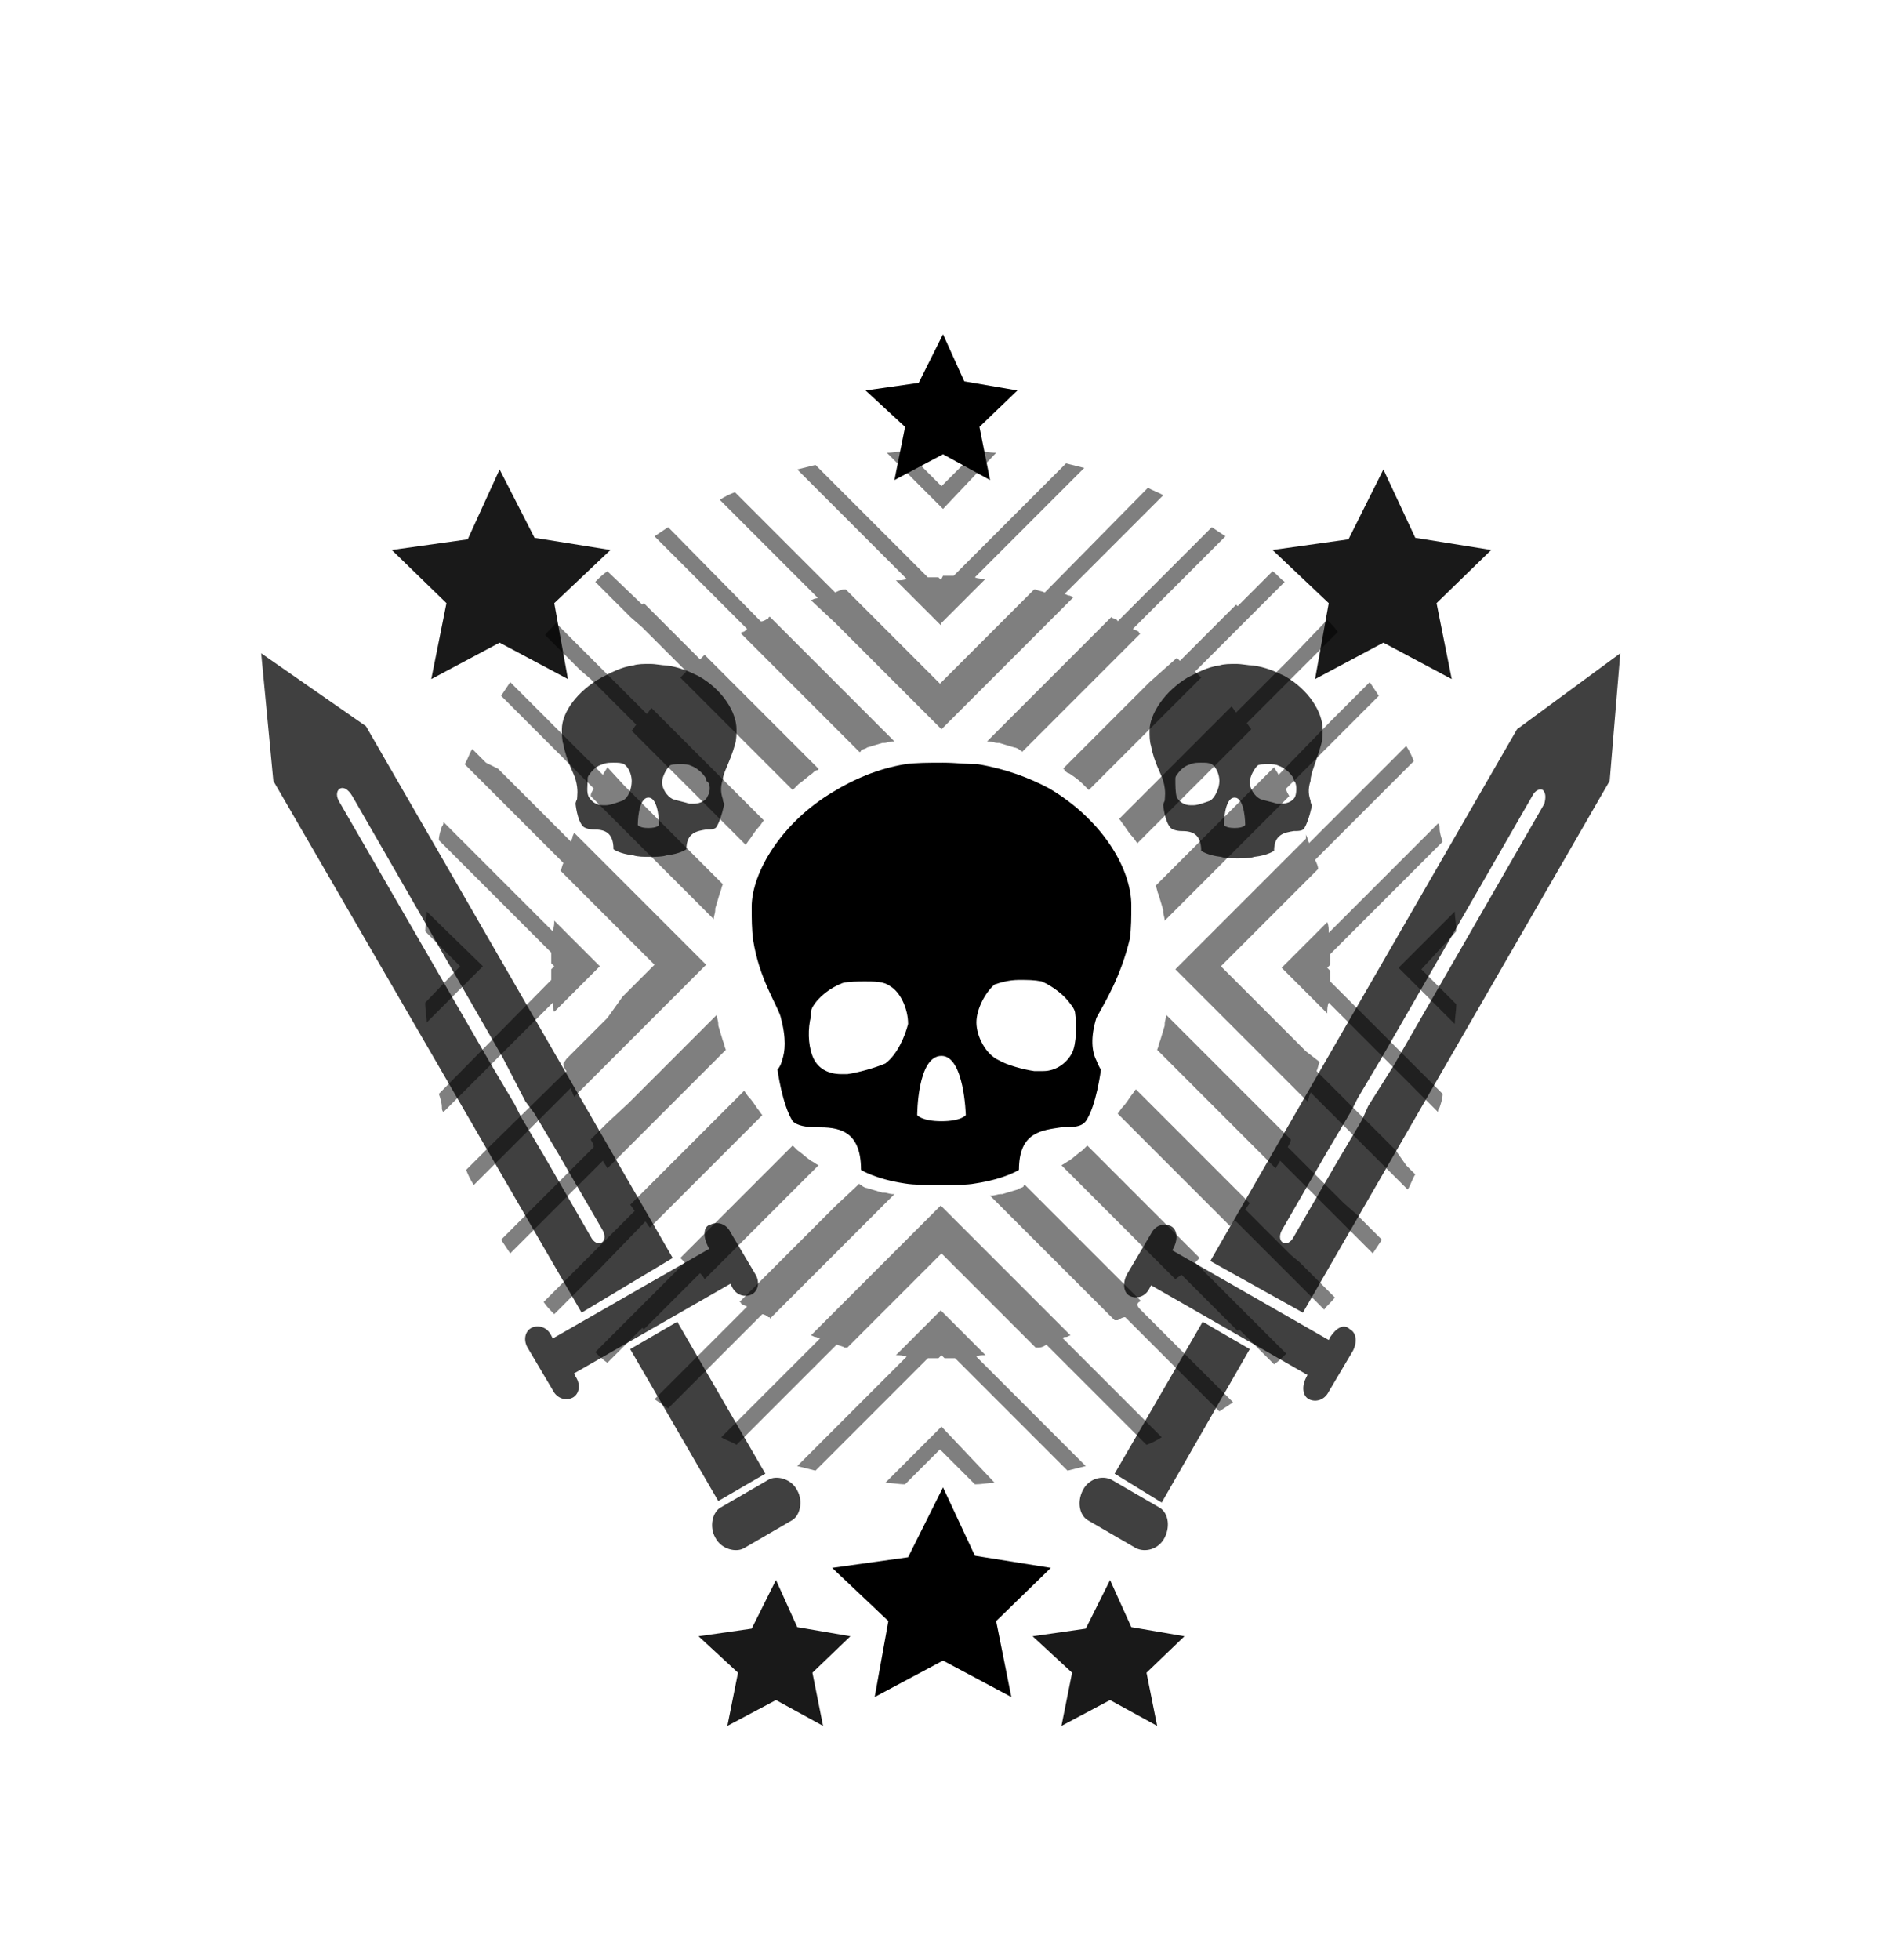 <svg viewBox="0 0 124 129"><path opacity=".5" d="M46.1 83.8l-3.7 3.7-.1-.1-2.3 2.3c-.3-.2-.5-.4-.8-.7l2.3-2.3.7-.7 2.9-2.9-.3-.3 1.8-1.8 1.5-1.5 2-2 1.5-1.5.6-.6.3.3c.3.2.6.5.9.7.2.1.3.2.5.3l-.8.8-1.5 1.5-2 2-1.5 1.5-1.7 1.7c-.1-.2-.2-.3-.3-.4zm18.8 5.4l-1.4-1.4-1.5-1.5v-.1l-.1.1-1.5 1.5-1.4 1.4c.2 0 .5 0 .7.1l-7.2 7.2 1.2.3 7.4-7.4h.7l.1-.1.1-.1.1.1.1.1h.7l7.4 7.4 1.2-.3-7.2-7.2c.1-.1.3-.1.6-.1zm-14.3-2.5c.1 0 .1 0 0 0 .1 0 .1 0 .1.1l.9-.9 1.5-1.5 2-2 1.5-1.5 2-2 .3-.3h-.1c-.2 0-.4-.1-.6-.1h-.1c-.3-.1-.7-.2-1-.3-.1 0-.3-.1-.4-.2 0 0-.1 0-.1-.1L55 79.4l-1.5 1.5-2 2-1.5 1.5-1.3 1.3s.1 0 .1.1c.1.1.2.1.4.2l-6.1 6.1.9.6 6.2-6.2c.1 0 .3.1.4.2zm24.4-1s.1 0 .1-.1l-1.3-1.3-1.5-1.5-2-2-1.5-1.5-1.3-1.3s-.1 0-.1.1c-.1.1-.3.1-.4.2-.3.1-.7.2-1 .3h-.1c-.2 0-.4.1-.6.1h-.1l.3.3 2 2 1.5 1.5 2 2 1.5 1.5.9.9h.2c.2-.1.3-.2.5-.2l6.2 6.2.9-.6-6.1-6.1c-.3-.3-.2-.4-.1-.5zM70.2 88c.1 0 .2-.1.3-.1l-.1-.1-1.5-1.5-2-2-1.5-1.5-2-2-1.4-1.4v-.1l-.1.1-1.5 1.5-2 2-1.4 1.4-2 2-1.5 1.5-.1.1c.1 0 .2.1.3.1.1 0 .2.1.3.1l-6.5 6.5c.3.2.7.3 1 .5l6.6-6.6c.2.1.4.1.5.2h.2l2.7-2.7 1.5-1.5 2-2 2 2 1.5 1.5 2.7 2.7h.2c.2 0 .4-.1.5-.2l6.6 6.6c.3-.1.7-.3 1-.5L70 88.1c0-.1.1-.1.2-.1zm3.1-47.3c-.1 0-.1-.1 0 0-.1 0-.1 0-.1-.1l-.9.9-1.5 1.5-2 2-1.5 1.5-2 2-.3.3h.1c.2 0 .4.1.6.1h.1c.3.1.7.2 1 .3.1 0 .3.1.4.2 0 0 .1 0 .1.1l1.5-1.5 1.5-1.5 2-2 1.5-1.5 1.3-1.3s-.1 0-.1-.1c-.1-.1-.2-.1-.4-.2l6.1-6.1-.9-.6-6.2 6.2c0-.1-.2-.2-.3-.2zm-19.6-1.3c-.1 0-.2.1-.3.1l.1.1L55 41l2 2 1.5 1.5 2 2L62 48l.1-.1 1.5-1.5 2-2 1.5-1.5 2-2 1.5-1.5.1-.1c-.1 0-.2-.1-.3-.1-.1 0-.2-.1-.3-.1l6.5-6.5c-.3-.2-.7-.3-1-.5L68.8 39c-.2-.1-.4-.1-.6-.2h-.1l-2.7 2.7-1.5 1.5-2 2-2-2-1.5-1.5-2.7-2.7h-.1c-.2 0-.4.1-.6.2l-6.6-6.6c-.3.1-.7.3-1 .5l6.5 6.5c0-.1-.1 0-.2 0zm-4.8 2.2s-.1 0-.1.1l1.3 1.3 1.5 1.5 2 2 1.5 1.5 1.5 1.5s.1 0 .1-.1c.1-.1.3-.1.4-.2.3-.1.7-.2 1-.3h.1c.2 0 .4-.1.6-.1h.1l-.3-.3-2-2-1.5-1.5-2-2-1.5-1.5-.9-.9s-.1 0-.1.1c-.2.1-.3.2-.5.2L44 34.7l-.9.6 6.1 6.1c-.1.1-.2.2-.3.2zM59 38.2l1.4 1.4 1.5 1.5.1.1V41l1.5-1.5 1.4-1.4c-.2 0-.5 0-.7-.1l7.2-7.2-1.2-.3-7.4 7.4h-.7l-.1.2v.1l-.1-.1-.1-.1h-.7l-7.4-7.4-1.2.3 7.2 7.2c-.2.1-.4.1-.7.1zM36.4 66c0 .2 0 .4.1.6l1.4-1.4.1-.1 1.4-1.4.1-.1-.1-.1-1.4-1.4-.1-.1-1.4-1.4c0 .2 0 .4-.1.6v.1l-7.1-7.1-.1-.1c0 .1 0 .2-.1.3-.1.3-.2.6-.2.9l7.4 7.4v.7l.1.1.1.1-.1.1-.1.1v.7L28.9 72c.1.3.2.6.2.9 0 .1 0 .2.1.3l.1-.1 7.1-7.1c0-.1 0 0 0 0zm1.3 5.9c0 .1.1.2.1.3l.1-.1 1.5-1.5 2-2 .1-.1 1.4-1.4.1-.1 1.9-1.9 1.5-1.5.1-.1-.1-.1-1.5-1.5L43 60l-.1-.1-1.4-1.4-.1-.1-2-2-1.5-1.5-.1-.1c0 .1-.1.2-.1.3 0 .1-.1.2-.1.3l-4.8-4.8-.8-.4-.9-.9c-.2.3-.3.7-.5 1l.6.6.7.7 5.2 5.2c-.1.2-.1.4-.2.5l.2.2.6.6 1.6 1.6.3.3.1.1.1.1 1.2 1.2.1.1 1.9 1.9.1.1-.1.1-1.9 1.9-.1.1-1 1.4-.1.1-.1.1-.3.3-1.6 1.6-.6.6-.2.3c0 .2.1.4.2.5L32 75.7l-.7.7-.6.6c.1.3.3.7.5 1l.9-.9.7-.7 4.8-4.8c0 .1 0 .2.1.3zm39.8-28.6s-.1-.1 0 0l-1.8 1.6-1.5 1.5-2 2-1.5 1.5-.7.7s.1 0 .1.1c.1.1.2.2.3.2.3.2.6.4.9.7l.3.3.1.1.6-.6 1.5-1.5 2-2 1.5-1.5 1.8-1.8-.1-.1-.3-.3 2.9-2.9.7-.7 2.3-2.3c-.3-.2-.5-.5-.8-.7l-2.3 2.3-.1-.1-3.7 3.7-.2-.2zm10.1 20.6l-.2-.2.1-.1.1-.1v-.7l7.4-7.4c-.1-.3-.2-.6-.2-.9 0-.1 0-.2-.1-.3l-.1.1-7.1 7.1c0-.2 0-.5-.1-.7L86 62.1l-1.5 1.5-.1.1.1.1 1.5 1.5 1.4 1.4c0-.2 0-.5.1-.7l7.1 7.1.1.1c0-.1 0-.2.1-.3.1-.3.2-.6.2-.9l-7.4-7.4v-.7zm8.3-2.6c0-.5-.1-.9-.1-1.3l-3.7 3.7 3.7 3.7c0-.4.1-.9.1-1.3l-2.3-2.3 2.3-2.5zM35.4 48.2l3.7 3.7c-.1.2-.2.3-.2.5l.9.9.2.2 1.2 1.2 2 2 .1.1 1.4 1.4.1.1 1.9 1.9.3.3c0-.2.1-.4.1-.6v-.1c.1-.3.2-.7.3-1 .1-.2.1-.4.2-.6l-1.5-1.5-1.5-1.5-2-2-1.5-1.5-1.1-1.2c-.1.2-.2.3-.3.5l-3.5-3.5-.7-.7-1.9-1.9-.6.9 1.7 1.7.7.7zM84.2 51c-.1-.2-.2-.3-.3-.5l-1.3 1.3-1.5 1.5-2 2-1.5 1.5-1.5 1.5c.1.2.1.4.2.6.1.3.2.7.3 1v.1c0 .2.1.4.1.6l.3-.3 2-2 1.5-1.5 2-2 1.5-1.5.9-.9c-.1-.2-.2-.3-.2-.5l3.7-3.7.7-.7 1.7-1.7-.6-.9-1.9 1.9-.7.7-3.4 3.5zM65.6 29.8c-.4 0-.9-.1-1.3-.1L62 32l-2.3-2.3c-.5 0-.9.1-1.3.1l3.7 3.7 3.5-3.7zm16 56.2l-2.9-2.9.3-.3-1.8-1.8-1.5-1.5-2-2-1.5-1.5-.6-.6-.3.3c-.3.2-.6.5-.9.7-.2.1-.3.2-.5.3l.8.8 1.5 1.5 2 2 1.5 1.5 1.7 1.7c.1-.1.3-.2.4-.3l3.7 3.7.1-.1 2.3 2.3c.3-.2.5-.4.8-.7l-2.3-2.3-.8-.8zm10.3-10.3l-5.2-5.2c.1-.2.1-.4.2-.6l-.9-.7-2-2-1.5-1.5-2-2-.1-.1.1-.1 2-2L84 60l2-2 .8-.8c0-.2-.1-.4-.2-.6l5.2-5.2.7-.7.6-.6c-.1-.3-.3-.7-.5-1l-.9.9-.7.7-4.8 4.8c0-.1-.1-.2-.1-.3 0-.1-.1-.2-.1-.3v.3l-1.5 1.5-2 2-1.5 1.5-2 2-1.5 1.5-.1.1.1.1 1.5 1.5 2 2 1.5 1.5 2 2 1.5 1.5.1.1c0-.1.1-.2.1-.3 0-.1.1-.2.1-.3l4.8 4.8.7.7.9.9c.2-.3.3-.7.5-1l-.6-.6-.7-1zm-3.4 3.5l-3.7-3.7c.1-.2.2-.3.2-.5l-.9-.9-1.5-1.5-2-2-1.5-1.5-2-2-.3-.3c0 .2-.1.4-.1.6v.1c-.1.3-.2.7-.3 1-.1.2-.1.4-.2.6l1.5 1.5 1.5 1.5 2 2 1.5 1.5 1.3 1.3c.1-.2.2-.3.3-.5l3.5 3.5.7.7 1.9 1.9.6-.9-1.7-1.7-.8-.7zM28.1 60c0 .4-.1.9-.1 1.3l2.3 2.3L28 66c0 .5.1.9.1 1.3l3.7-3.7-3.7-3.6zm14.2-18.7l2.9 2.9-.3.3-.1.1 1.8 1.8 1.5 1.5 2 2 1.5 1.5.6.6.1-.1.3-.3c.3-.2.6-.5.9-.7.1-.1.2-.2.3-.2 0 0 .1 0 .1-.1l-.8-.8-1.5-1.5-2-2-1.5-1.5-1.7-1.7-.3.3-3.7-3.7-.1.1-2.3-2.2c-.3.2-.5.4-.8.7l2.3 2.3.8.7zM85 82.6l-3-3c.1-.1.2-.3.3-.4l-1.7-1.7-1.5-1.5-2-2-1.5-1.5-.8-.8c-.1.1-.2.3-.3.4-.2.3-.4.6-.6.8-.1.1-.2.3-.3.4l.6.6 1.5 1.5 2 2 1.5 1.5 1.8 1.8c.1-.1.2-.3.3-.4l2.9 2.9.7.7 2.3 2.3c.2-.3.5-.5.7-.8l-2.3-2.3-.6-.5zm-3.6-35.7c-.1-.1-.2-.3-.3-.4l-1.8 1.8-1.5 1.5-2 2-1.5 1.5-.6.6c.1.1.2.3.3.4.2.3.4.6.6.8.1.1.2.3.3.4l.8-.8 1.5-1.5 2-2 1.5-1.5 1.7-1.7c-.1-.1-.2-.3-.3-.4l3-3 .7-.7 2.3-2.3c-.2-.3-.4-.5-.7-.8L85 43.3l-.7.7-2.9 2.9zM58.3 97.6c.4 0 .9.1 1.3.1l2.3-2.3 2.3 2.3c.5 0 .9-.1 1.3-.1L62 93.9l-3.7 3.7zM42.5 80.4c.1.1.2.3.3.4l1.8-1.8 1.5-1.5 2-2 1.5-1.5.6-.6c-.1-.1-.2-.3-.3-.4-.2-.3-.4-.6-.6-.8-.1-.1-.2-.3-.3-.4l-.8.8-1.5 1.5-2 2-1.5 1.5-1.7 1.7c.1.1.2.3.3.4l-3 3-.7.7-2.3 2.3c.2.3.4.5.7.8l2.3-2.3.7-.7 3-3.1zm-2.8-4c.1.2.2.3.3.5l1.3-1.3 1.5-1.5 2-2 1.5-1.5.1-.1 1.4-1.4c-.1-.2-.1-.4-.2-.6-.1-.3-.2-.7-.3-1v-.1c0-.2-.1-.4-.1-.6l-.3.3L45 69l-.1.1-1.4 1.4-.1.1-2 2-1.4 1.3-.2.2-.9.9c.1.2.2.3.2.5l-3.7 3.7-.7.7-1.7 1.7.6.9 1.9-1.9.7-.7 3.5-3.5zm-.8-31.7l3 3c-.1.1-.2.3-.3.4l1.7 1.7 1.5 1.5 2 2 1.5 1.5.8.8c.1-.1.2-.3.3-.4.2-.3.4-.6.6-.8.1-.1.2-.3.3-.4l-.6-.6-1.5-1.5-2-2-1.5-1.5-1.8-1.8c-.1.1-.2.3-.3.4l-3-3-.7-.7-2.3-2.3c-.2.3-.5.5-.7.8l2.3 2.3.7.6z"/><path d="M74.4 61.8c.1-.7.1-1.5.1-2.2 0-2.5-2-5.7-5.4-7.7-1.3-.7-2.9-1.3-4.7-1.6-.7 0-1.5-.1-2.3-.1-.9 0-1.8 0-2.5.1-1.8.3-3.4 1-4.7 1.8-3.4 2-5.4 5.3-5.4 7.6 0 .7 0 1.5.1 2.2.4 2.5 1.5 4.1 1.8 5 .4 1.5.3 2.3.1 2.9-.1.4-.3.6-.3.6s.3 2.3 1 3.4c.3.3.9.4 1.6.4 1.3 0 2.9.1 2.9 2.8 0 0 .9.6 2.9.9.6.1 1.5.1 2.3.1.9 0 1.8 0 2.3-.1 2-.3 2.9-.9 2.9-.9 0-2.5 1.5-2.6 2.8-2.8.7 0 1.3 0 1.6-.4.7-1 1-3.4 1-3.4s-.1-.1-.3-.6c-.3-.6-.4-1.5 0-2.8.6-1.1 1.6-2.7 2.2-5.2zM58.3 70c-.7.3-1.8.6-2.5.7h-.4c-.9 0-1.6-.4-1.9-1.2s-.3-1.8-.1-2.6c0-.3 0-.4.1-.6.4-.7 1.2-1.3 2-1.6.4-.1 1-.1 1.5-.1.6 0 1.2 0 1.6.3.7.4 1.2 1.5 1.2 2.5-.2.8-.7 2-1.5 2.6zm3.7 3.8c-1.3 0-1.6-.4-1.6-.4s0-3.9 1.6-3.9c1.5 0 1.6 3.9 1.6 3.9s-.3.4-1.6.4zm8.6-4.5c-.3.6-1 1.2-1.9 1.2h-.6c-.7-.1-1.8-.4-2.3-.7-.9-.4-1.5-1.6-1.5-2.5s.6-2 1.2-2.5c.3-.1.9-.3 1.6-.3.6 0 1 0 1.5.1.7.3 1.5.9 1.9 1.5.1.1.3.4.3.6.1.7.1 2-.2 2.6zm-7.1-44.2L62.1 22l-1.6 3.2-3.5.5 2.6 2.4-.7 3.5 3.2-1.7 3.1 1.7-.7-3.5 2.5-2.4-3.5-.6zm.7 77.3l-2.1-4.5-2.3 4.6-5 .7 3.7 3.5-.9 5 4.5-2.4 4.5 2.4-1-5 3.6-3.5-5-.8z"/><path opacity=".9" d="M35.2 35.4l-2.3-4.5-2.1 4.6-5 .7 3.6 3.5-1 5 4.5-2.4 4.5 2.4-.9-5 3.7-3.5-5-.8zm58 0l-2.1-4.5-2.3 4.6-5 .7 3.7 3.5-.9 5 4.5-2.4 4.5 2.4-1-5 3.6-3.5-5-.8zm-18.7 71.7l-1.4-3.1-1.6 3.2-3.5.5 2.6 2.4-.7 3.5 3.2-1.7 3.1 1.7-.7-3.5 2.5-2.4-3.5-.6zm-22 0l-1.4-3.1-1.6 3.2-3.5.5 2.6 2.4-.7 3.5 3.2-1.7 3.1 1.7-.7-3.5 2.5-2.4-3.5-.6z"/><path opacity=".75" d="M79.2 87l3.1 1.8-5.8 10.1-3.1-1.9 5.8-10zm-6 10.4c-.6-.3-1.5-.1-1.9.7-.4.8-.2 1.7.4 2l3.1 1.8c.6.3 1.5.1 1.9-.7.4-.8.2-1.7-.4-2l-3.1-1.8zM87.6 88l-.1.2-10.3-5.9.1-.2c.3-.6.2-1.2-.2-1.4-.4-.2-1-.1-1.3.5l-1.6 2.7c-.3.6-.2 1.2.2 1.4.4.2 1 .1 1.3-.5l.1-.2 10.3 5.9-.1.2c-.3.6-.2 1.2.2 1.4.4.2 1 .1 1.3-.5l1.6-2.7c.3-.6.2-1.2-.2-1.4-.4-.4-.9-.1-1.3.5zm19.1-45l-.7 8.4-20.2 35-6.1-3.4 20.2-35 6.8-5zm-5.1 9c-.2-.1-.5 0-.7.4L91 69.6l-1.6 2.7-.4.8-1.6 2.7-3 5.2c-.2.4-.1.7.1.8.2.1.5 0 .7-.4l2.9-5 1.6-2.7.4-.9 1.7-2.7 9.9-17.2c.1-.4.1-.7-.1-.9zM41.5 88.8l3.1-1.8 5.8 10-3.1 1.8-5.8-10zm6 10.4c-.6.3-.8 1.3-.4 2 .4.8 1.4 1 1.9.7l3.1-1.8c.6-.3.8-1.3.4-2-.4-.8-1.4-1-1.9-.7l-3.1 1.8zM46.6 82l.1.2-10.3 5.9-.1-.2c-.3-.6-.9-.7-1.3-.5-.4.2-.6.8-.2 1.4l1.6 2.7c.3.6.9.7 1.3.5.4-.2.6-.8.2-1.4l-.1-.2 10.3-5.9.1.2c.3.6.9.7 1.3.5.4-.2.6-.8.2-1.4l-1.6-2.7c-.3-.6-.9-.7-1.3-.5-.5.1-.5.8-.2 1.4zM17.2 43l6.9 4.8 20.2 35-6 3.6-20.3-35-.8-8.4zm5.2 8.9c-.2.1-.3.4-.1.8l10 17.3 1.6 2.7.4.8 1.6 2.7 3 5.2c.2.4.5.5.7.4s.3-.4.1-.8l-2.9-5-1.6-2.7-.6-.8-1.5-2.9-9.9-17.2c-.3-.5-.6-.6-.8-.5zm26-2.9c.1-.3.1-.7.1-1 0-1.1-.9-2.6-2.5-3.5-.6-.3-1.3-.6-2.1-.7-.3 0-.7-.1-1.1-.1-.4 0-.8 0-1.1.1-.8.1-1.5.5-2.1.8-1.6.9-2.6 2.3-2.6 3.4 0 .3 0 .7.1 1 .2 1.1.7 1.9.8 2.3.2.7.1 1.1.1 1.3-.1.2-.1.3-.1.3s.1 1.1.5 1.5c.1.1.4.2.7.2.6 0 1.3.1 1.3 1.3 0 0 .4.3 1.3.4.3.1.7.1 1.1.1.4 0 .8 0 1.1-.1.9-.1 1.3-.4 1.3-.4 0-1.1.7-1.2 1.3-1.3.3 0 .6 0 .7-.2.3-.5.5-1.5.5-1.5s-.1-.1-.1-.3c-.1-.3-.2-.7 0-1.3 0-.4.5-1.2.8-2.3zM41 52.7c-.3.1-.8.3-1.1.3h-.2c-.4 0-.7-.2-.9-.5s-.1-.8-.1-1.2c0-.1 0-.2.1-.3.2-.3.5-.6.9-.7.2-.1.5-.1.7-.1.3 0 .5 0 .7.1.3.2.5.7.5 1.1 0 .5-.2 1.1-.6 1.3zm1.7 1.8c-.6 0-.7-.2-.7-.2s0-1.8.7-1.8.7 1.8.7 1.8-.1.2-.7.2zm3.9-2.1c-.1.3-.5.5-.9.5h-.3c-.3-.1-.8-.2-1.1-.3-.4-.2-.7-.7-.7-1.1 0-.4.3-.9.5-1.1.1-.1.4-.1.7-.1.3 0 .5 0 .7.1.3.1.7.4.9.7.1.1.1.2.1.3.3.1.3.7.1 1zM87 49c.1-.3.1-.7.1-1 0-1.1-.9-2.6-2.5-3.5-.6-.3-1.3-.6-2.1-.7-.3 0-.7-.1-1.1-.1-.4 0-.8 0-1.1.1-.8.1-1.5.5-2.1.8-1.5.9-2.5 2.4-2.5 3.5 0 .3 0 .7.1 1 .2 1.1.7 1.9.8 2.3.2.7.1 1.1.1 1.3-.1.2-.1.3-.1.3s.1 1.1.5 1.5c.1.1.4.2.7.2.6 0 1.3.1 1.3 1.3 0 0 .4.3 1.3.4.3.1.7.1 1.1.1.4 0 .8 0 1.1-.1.9-.1 1.3-.4 1.3-.4 0-1.1.7-1.2 1.3-1.3.3 0 .6 0 .7-.2.3-.5.5-1.5.5-1.5s-.1-.1-.1-.3c-.1-.3-.2-.7 0-1.3 0-.5.4-1.3.7-2.4zm-7.3 3.7c-.3.1-.8.3-1.1.3h-.2c-.4 0-.7-.2-.9-.5-.1-.3-.1-.8-.1-1.2 0-.1 0-.2.1-.3.2-.3.5-.6.9-.7.2-.1.5-.1.7-.1.3 0 .5 0 .7.1.3.2.5.7.5 1.1 0 .5-.3 1.1-.6 1.3zm1.6 1.8c-.6 0-.7-.2-.7-.2s0-1.8.7-1.8.7 1.8.7 1.8-.1.2-.7.2zm4-2.1c-.1.3-.5.5-.9.5h-.3c-.3-.1-.8-.2-1.1-.3-.4-.2-.7-.7-.7-1.1 0-.4.3-.9.5-1.1.1-.1.4-.1.7-.1.3 0 .5 0 .7.1.3.1.7.4.9.7.1.1.1.2.1.3.2.1.2.7.1 1z"/></svg>